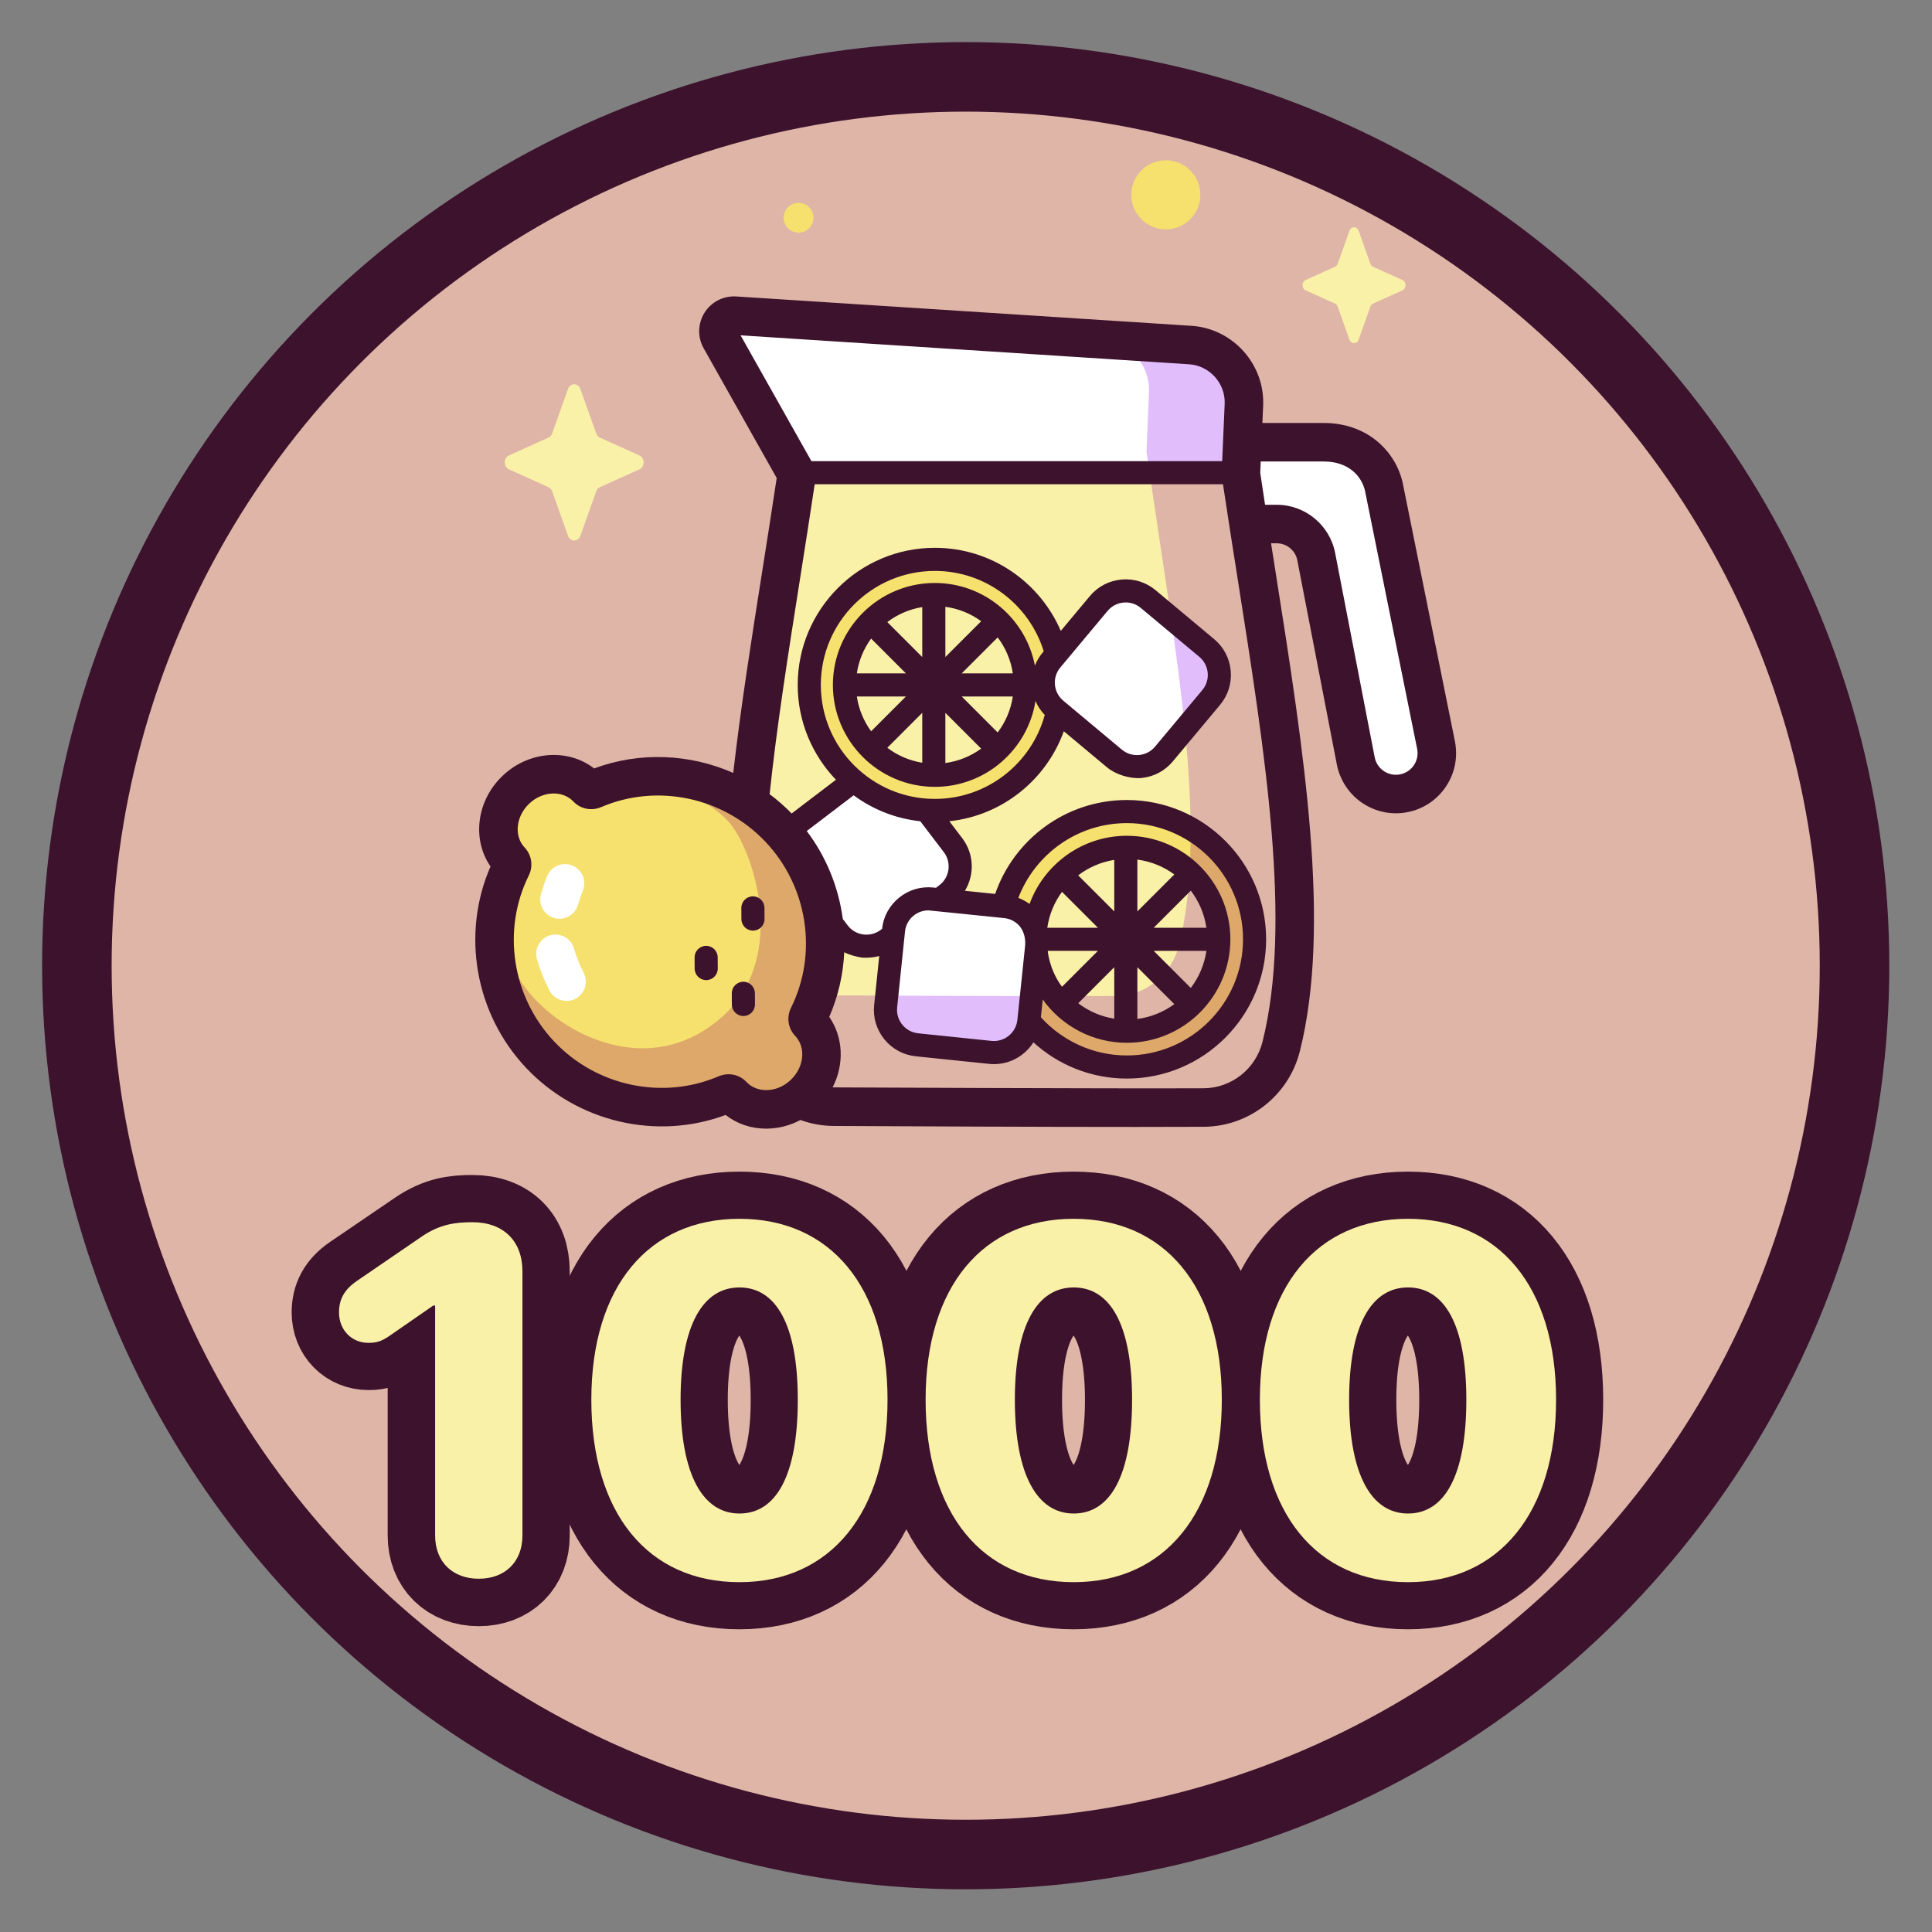<?xml version="1.0" encoding="UTF-8" standalone="no"?><!DOCTYPE svg PUBLIC "-//W3C//DTD SVG 1.1//EN" "http://www.w3.org/Graphics/SVG/1.1/DTD/svg11.dtd"><svg width="100%" height="100%" viewBox="0 0 1067 1067" version="1.1" xmlns="http://www.w3.org/2000/svg" xmlns:xlink="http://www.w3.org/1999/xlink" xml:space="preserve" xmlns:serif="http://www.serif.com/" style="fill-rule:evenodd;clip-rule:evenodd;stroke-linecap:round;stroke-linejoin:round;stroke-miterlimit:1.5;"><rect x="0" y="0" width="1067" height="1067" fill="#808080" stroke="none"/><circle cx="533.333" cy="533.333" r="490.88" style="fill:#dfb5a7;stroke:#3c122c;stroke-width:38.4px;"/><g><g><path d="M793.118,411.639l-28.86,-142.819c-2.745,-12.16 -13.56,-24.588 -33.283,-24.588l-44.891,0l0.9,-20.68c0.749,-17.219 -12.408,-31.877 -29.607,-32.987l-251.441,-16.222c-6.809,-0.438 -11.391,6.849 -8.044,12.794l42.121,74.813c-17.954,120.664 -42.123,236.038 -22.334,315.535c4.909,19.721 22.546,33.611 42.868,33.717c51.394,0.266 152.658,0.719 204.139,0.462c20.33,-0.1 37.939,-13.997 42.888,-33.716c18.438,-73.468 -0.807,-177.736 -18.03,-288.536l15.562,-0c10.645,-0 19.795,7.549 21.819,18.001l21.834,112.81c2.091,10.8 11.551,18.303 22.154,18.303c1.424,-0 2.868,-0.136 4.318,-0.416c12.249,-2.37 20.257,-14.222 17.887,-26.471Z" style="fill:#fff;fill-rule:nonzero;"/><path d="M440.318,259.903c-17.984,121.407 -42.54,237.637 -22.639,317.584c4.909,19.721 22.546,33.611 42.868,33.716c51.394,0.267 152.659,0.719 204.141,0.463c20.33,-0.1 37.938,-13.998 42.887,-33.716c20.069,-79.961 -4.504,-196.405 -22.523,-318.047l-244.734,-0Z" style="fill:#faf1a9;fill-rule:nonzero;"/><path d="M635.118,262.741c14.457,99.068 31.97,192.929 16.31,258.354c-4.055,16.942 -18.483,28.881 -35.14,28.967c-42.182,0.22 -125.153,-0.17 -167.262,-0.397c-16.651,-0.09 -31.102,-12.024 -35.124,-28.968c-1.489,-6.275 -2.67,-12.815 -3.583,-19.589c-0.363,27.919 1.696,53.621 7.36,76.377c4.909,19.721 22.546,33.611 42.868,33.717c51.394,0.266 152.659,0.718 204.141,0.462c20.329,-0.101 37.938,-13.997 42.887,-33.716c19.912,-79.339 -4.122,-194.595 -22.099,-315.208l-50.358,0.001Z" style="fill:#dfb5a7;fill-rule:nonzero;"/><path d="M634.556,216.618l-1.359,32.796c0.498,3.517 1.004,7.026 1.513,10.53l50.692,-0l1.583,-36.391c0.749,-17.22 -12.408,-31.877 -29.607,-32.987l-49.599,-3.2l-0,0.741l2.521,0.17c14.09,0.955 24.87,13.547 24.256,28.341Z" style="fill:#e1bdfc;fill-rule:nonzero;"/><path d="M463.138,515.023l-25.652,-33.687c-6.458,-8.479 -4.818,-20.588 3.662,-27.045l32.559,-24.792c8.479,-6.456 20.588,-4.818 27.045,3.663l25.652,33.687c6.456,8.479 4.818,20.588 -3.663,27.045l-32.558,24.792c-8.479,6.457 -20.589,4.818 -27.045,-3.663Z" style="fill:#fff;fill-rule:nonzero;"/><circle cx="622.316" cy="518.727" r="70.54" style="fill:#f6e06e;"/><path d="M657.554,457.637c0.15,23.159 -1.589,44.508 -6.126,63.459c-4.055,16.942 -18.483,28.881 -35.14,28.967c-15.077,0.079 -35.373,0.08 -57.143,0.037c11.545,23.221 35.497,39.187 63.189,39.187c38.958,-0 70.54,-31.582 70.54,-70.541c-0.001,-26.127 -14.214,-48.918 -35.32,-61.109Z" style="fill:#dda86a;fill-rule:nonzero;"/><circle cx="622.334" cy="518.746" r="50.782" style="fill:#faf1a9;"/><path d="M656.952,481.607c-0.843,14.053 -2.6,27.272 -5.524,39.489c-4.055,16.942 -18.483,28.881 -35.14,28.967c-9.521,0.05 -21.124,0.068 -33.864,0.065c9.298,11.809 23.713,19.401 39.91,19.401c28.046,-0 50.782,-22.737 50.782,-50.783c-0.001,-14.665 -6.224,-27.869 -16.164,-37.139Z" style="fill:#dfb5a7;fill-rule:nonzero;"/><circle cx="516.284" cy="378.261" r="69.34" style="fill:#f6e06e;"/><circle cx="516.284" cy="378.261" r="49.918" style="fill:#faf1a9;"/><path d="M615.552,418.955l-32.492,-27.151c-8.179,-6.835 -9.269,-19.005 -2.435,-27.184l26.241,-31.403c6.834,-8.179 19.005,-9.269 27.183,-2.434l32.492,27.151c8.179,6.834 9.269,19.005 2.434,27.184l-26.24,31.402c-6.834,8.179 -19.005,9.269 -27.183,2.435Z" style="fill:#fff;fill-rule:nonzero;"/><path d="M666.463,357.869l-19.678,-16.443c2.996,21.043 5.656,41.517 7.587,61.169l14.538,-17.399c6.871,-8.221 5.775,-20.457 -2.447,-27.327Z" style="fill:#e1bdfc;fill-rule:nonzero;"/><path d="M489.112,555.817l4.364,-42.118c1.099,-10.602 10.584,-18.305 21.186,-17.207l40.704,4.218c10.602,1.099 18.306,10.584 17.206,21.186l-4.364,42.116c-1.098,10.602 -10.583,18.306 -21.185,17.207l-40.704,-4.218c-10.602,-1.098 -18.305,-10.583 -17.207,-21.184Z" style="fill:#fff;fill-rule:nonzero;"/><path d="M506.42,577.012l40.503,4.197c10.657,1.105 20.193,-6.64 21.296,-17.298l1.429,-13.794c-25.792,-0.032 -54.657,-0.137 -79.92,-0.25l-0.606,5.848c-1.104,10.658 6.641,20.193 17.298,21.297Z" style="fill:#e1bdfc;fill-rule:nonzero;"/><path d="M298.398,582.571c27.262,28.81 68.574,36.238 102.732,21.595c1.196,-0.513 2.508,-0.257 3.327,0.621c0.036,0.038 0.072,0.076 0.108,0.115c10.084,10.657 27.74,10.323 39.436,-0.744c11.695,-11.067 13.003,-28.677 2.919,-39.334c-0.036,-0.038 -0.072,-0.076 -0.109,-0.114c-0.833,-0.866 -1.016,-2.19 -0.437,-3.356c16.506,-33.298 11.368,-74.956 -15.894,-103.766c-27.261,-28.81 -68.571,-36.238 -102.729,-21.596c-1.196,0.512 -2.503,0.253 -3.327,-0.62c-0.005,-0.005 -0.01,-0.01 -0.014,-0.015c-10.085,-10.657 -27.741,-10.323 -39.436,0.744c-11.696,11.067 -13.003,28.677 -2.919,39.334c0.005,0.005 0.01,0.01 0.014,0.015c0.826,0.871 1.012,2.19 0.435,3.356c-16.504,33.297 -11.367,74.955 15.894,103.765Z" style="fill:#f6e06e;fill-rule:nonzero;"/><path d="M446.811,564.711c-0.833,-0.866 -1.016,-2.19 -0.437,-3.356c16.506,-33.298 11.368,-74.956 -15.894,-103.767c-25.428,-26.872 -63.075,-35.134 -95.743,-24.243c20.657,1.406 48.358,-0.214 67.43,20.232c13.269,14.224 34.054,74.301 -2.97,107.641c-37.024,33.34 -82.035,13.553 -103.602,-9.24c-14.47,-15.29 -21.048,-35.156 -19.877,-54.53c-7.145,29.216 0.317,61.492 22.68,85.125c27.262,28.811 68.574,36.238 102.732,21.596c1.196,-0.513 2.508,-0.257 3.327,0.621c0.036,0.038 0.072,0.077 0.108,0.114c10.084,10.658 27.74,10.325 39.436,-0.743c11.695,-11.067 13.003,-28.678 2.919,-39.335c-0.038,-0.04 -0.073,-0.078 -0.109,-0.115Z" style="fill:#dda86a;fill-rule:nonzero;"/><path d="M320.531,214.818l8.737,24.566c0.374,1.051 1.115,1.885 2.049,2.306l21.825,9.833c3.084,1.389 3.084,6.302 0,7.691l-21.825,9.832c-0.934,0.421 -1.675,1.255 -2.049,2.307l-8.737,24.565c-1.234,3.47 -5.598,3.47 -6.833,0l-8.736,-24.565c-0.375,-1.052 -1.114,-1.886 -2.05,-2.307l-21.825,-9.832c-3.084,-1.389 -3.084,-6.302 -0,-7.691l21.825,-9.833c0.935,-0.421 1.675,-1.255 2.05,-2.306l8.736,-24.566c1.234,-3.47 5.599,-3.47 6.833,0Z" style="fill:#faf1a9;fill-rule:nonzero;"/><circle cx="643.863" cy="107.599" r="19.076" style="fill:#f6e06e;"/><circle cx="441.039" cy="120.25" r="8.229" style="fill:#f6e06e;"/><path d="M750.337,127.419l6.48,18.222c0.278,0.779 0.827,1.398 1.521,1.71l16.189,7.295c2.288,1.03 2.288,4.675 0,5.705l-16.189,7.295c-0.693,0.312 -1.242,0.931 -1.521,1.71l-6.48,18.222c-0.916,2.574 -4.153,2.574 -5.068,0l-6.481,-18.222c-0.277,-0.779 -0.826,-1.398 -1.52,-1.71l-16.19,-7.295c-2.287,-1.03 -2.287,-4.675 -0,-5.705l16.19,-7.295c0.693,-0.312 1.242,-0.931 1.52,-1.71l6.481,-18.222c0.915,-2.574 4.153,-2.574 5.068,-0Z" style="fill:#faf1a9;fill-rule:nonzero;"/></g><g><g><path d="M803.541,409.533l-28.859,-142.819l-0.051,-0.236c-3.694,-16.367 -18.626,-32.881 -43.657,-32.881l-33.782,-0l0.417,-9.583c0.992,-22.825 -16.749,-42.592 -39.548,-44.062l-251.442,-16.222c-7.048,-0.449 -13.759,2.978 -17.518,8.957c-3.758,5.978 -3.941,13.515 -0.476,19.669l40.331,71.632c-2.627,17.521 -5.399,35.073 -8.084,52.085c-6.017,38.108 -11.879,75.385 -15.917,110.793c-24.028,-10.583 -51.661,-11.835 -76.845,-2.469c-6.436,-4.994 -14.42,-7.594 -23.014,-7.448c-10.103,0.19 -19.846,4.249 -27.431,11.427c-7.587,7.178 -12.176,16.681 -12.924,26.759c-0.635,8.56 1.535,16.688 6.166,23.39c-16.242,37.234 -8.575,81.405 19.766,111.355c28.335,29.944 72.005,40.039 110.072,25.89c6.27,4.908 14.031,7.548 22.382,7.548c0.25,-0 0.501,-0.003 0.751,-0.007c6.351,-0.119 12.559,-1.77 18.179,-4.761c5.79,2.098 12,3.256 18.435,3.289c42.938,0.222 113.538,0.539 166.428,0.539c14.165,0 27.07,-0.023 37.82,-0.076c25.154,-0.126 47.01,-17.3 53.15,-41.763c17.397,-69.319 2.426,-164.196 -13.423,-264.646c-0.825,-5.232 -1.659,-10.525 -2.494,-15.844l3.133,0c5.54,0 10.325,3.948 11.377,9.386l21.834,112.811c3.018,15.596 16.727,26.916 32.596,26.916c2.114,0 4.246,-0.205 6.339,-0.609c8.713,-1.687 16.248,-6.665 21.217,-14.019c4.969,-7.354 6.776,-16.202 5.072,-25.001Zm-394.536,-224.334l247.687,15.98c11.338,0.731 20.159,10.561 19.666,21.91l-1.374,31.585l-226.863,0l-39.116,-69.475Zm14.473,416.844c-4.424,0.072 -8.393,-1.497 -11.239,-4.504c-2.586,-2.776 -6.194,-4.262 -9.882,-4.262c-1.824,0 -3.668,0.364 -5.418,1.113c-30.943,13.265 -67.437,5.577 -90.816,-19.13c-23.378,-24.706 -29.04,-61.57 -14.091,-91.731c2.528,-5.098 1.641,-11.258 -2.201,-15.35c-0.017,-0.018 -0.034,-0.036 -0.051,-0.054c-2.795,-2.954 -4.153,-7.008 -3.828,-11.417c0.356,-4.78 2.604,-9.355 6.331,-12.882c3.727,-3.527 8.42,-5.519 13.213,-5.61c4.401,-0.087 8.393,1.497 11.188,4.45c0.02,0.023 0.041,0.044 0.061,0.065c3.876,4.056 9.973,5.276 15.195,3.035c30.94,-13.261 67.437,-5.575 90.814,19.131c23.378,24.706 29.039,61.571 14.088,91.736c-2.553,5.154 -1.629,11.363 2.35,15.5c6.038,6.381 4.914,17.281 -2.503,24.3c-3.726,3.528 -8.419,5.52 -13.211,5.61Zm107.65,-217.388l28.219,0c-1.092,7.383 -4.042,14.165 -8.361,19.86l-19.858,-19.86Zm10.746,28.797c-5.704,4.16 -12.452,6.964 -19.772,7.947l0,-27.719l19.772,19.772Zm-19.772,-50.583l0,-27.744c7.326,0.984 14.079,3.791 19.787,7.957l-19.787,19.787Zm9.026,9.024l19.87,-19.87c4.317,5.697 7.265,12.484 8.352,19.87l-28.222,0Zm-14.844,-49.93c-31.044,-0 -56.3,25.255 -56.3,56.298c0,31.043 25.256,56.299 56.3,56.299c28.022,0 51.321,-20.581 55.592,-47.421c1.217,2.846 2.941,5.456 5.123,7.715c-7.298,26.688 -31.743,46.365 -60.715,46.365c-34.716,0 -62.96,-28.243 -62.96,-62.958c0,-34.715 28.244,-62.958 62.96,-62.958c28.252,-0 52.201,18.713 60.144,44.39l-0.633,0.758c-1.817,2.174 -3.233,4.588 -4.237,7.151c-4.998,-25.962 -27.876,-45.639 -55.274,-45.639Zm-15.968,62.692l-19.212,19.211c-4.057,-5.558 -6.833,-12.106 -7.884,-19.211l27.096,0Zm-27.099,-12.762c1.046,-7.109 3.82,-13.66 7.876,-19.223l19.223,19.223l-27.099,0Zm36.123,21.787l0,27.559c-7.163,-1.153 -13.746,-4.058 -19.295,-8.263l19.295,-19.296Zm-19.309,-50.122c5.552,-4.21 12.14,-7.119 19.309,-8.273l0,27.584l-19.309,-19.311Zm-18.58,95.678c10.53,7.763 23.13,12.869 36.808,14.318l13.005,17.079c4.35,5.712 3.241,13.897 -2.47,18.246l-1.88,1.432l-1.493,-0.155c-6.853,-0.708 -13.566,1.291 -18.911,5.633c-5.304,4.308 -8.625,10.409 -9.371,17.195l-0.74,0.564c-5.711,4.349 -13.896,3.24 -18.246,-2.471l-2.687,-3.529c-2.312,-17.379 -9.041,-34.194 -19.914,-48.589l25.899,-19.723Zm143.93,94.929l0,28.434c-7.398,-1.169 -14.192,-4.172 -19.906,-8.528l19.906,-19.906Zm-28.85,10.8c-7.182,-9.585 -7.879,-19.826 -7.879,-19.826l27.705,0l-19.826,19.826Zm8.929,-61.533c5.717,-4.361 12.515,-7.37 19.921,-8.54l0,28.461l-19.921,-19.921Zm10.896,28.945l-27.96,0c1.06,-7.343 3.922,-14.108 8.124,-19.835l19.836,19.835Zm15.978,63.532c31.52,0 57.164,-25.643 57.164,-57.164c-0,-31.52 -25.644,-57.164 -57.164,-57.164c-24.68,0 -45.753,15.722 -53.739,37.677c-1.899,-1.408 -3.98,-2.54 -6.192,-3.375c9.232,-24.119 32.605,-41.297 59.931,-41.297c35.377,0 64.159,28.782 64.159,64.159c-0,35.378 -28.782,64.159 -64.159,64.159c-18.811,0 -35.735,-8.158 -47.481,-21.098l1.018,-9.822c10.382,14.471 27.333,23.925 46.463,23.925Zm14.833,-63.532l20.49,-20.49c4.469,5.864 7.513,12.866 8.613,20.49l-29.103,0Zm29.101,12.763c-1.104,7.622 -4.15,14.62 -8.621,20.48l-20.48,-20.48l29.101,0Zm-38.125,-21.787l-0,-28.616c7.564,0.993 14.535,3.892 20.411,8.206l-20.411,20.41Zm20.395,51.207c-5.873,4.308 -12.837,7.202 -20.395,8.195l-0,-28.59l20.395,20.395Zm-85.166,-42.771c2.304,3.009 3.072,6.956 2.792,10.368l-4.292,41.097c-0.738,7.14 -7.151,12.355 -14.291,11.608l-40.502,-4.197c-7.141,-0.74 -12.348,-7.152 -11.607,-14.292l4.343,-41.914c0.358,-3.459 2.041,-6.571 4.741,-8.764c2.343,-1.903 5.206,-2.914 8.183,-2.914c0.454,-0 41.869,4.268 41.869,4.268c3.458,0.357 6.57,2.04 8.764,4.74Zm133.887,63.571c-3.774,15.038 -17.19,25.594 -32.625,25.67c-50.794,0.252 -204.54,-0.488 -204.795,-0.495c6.469,-12.607 5.976,-27.623 -1.862,-38.919c4.997,-11.459 7.72,-23.577 8.282,-35.735c2.699,1.456 6.938,2.595 10.067,3.019c3.755,0.174 6.986,-0.272 9.256,-0.921l-2.806,27.078c-0.71,6.85 1.291,13.566 5.632,18.912c4.342,5.346 10.505,8.68 17.355,9.39l40.503,4.197c0.899,0.093 1.791,0.138 2.675,0.138c9.013,0 17.154,-4.731 21.775,-12.025c13.659,12.403 31.757,19.998 51.618,19.998c42.415,0 76.922,-34.507 76.922,-76.922c-0,-42.415 -34.507,-76.921 -76.922,-76.921c-33.649,0 -62.315,21.72 -72.728,51.874l-16.709,-1.73c5.372,-8.805 5.137,-20.378 -1.477,-29.066l-7.124,-9.354c29.256,-3.094 53.578,-22.918 63.225,-49.701l23.862,19.94c4.68,3.912 12.538,6.399 18.831,5.895c6.859,-0.614 13.069,-3.862 17.484,-9.147l26.11,-31.246c4.416,-5.284 6.51,-11.972 5.895,-18.831c-0.615,-6.859 -3.863,-13.069 -9.147,-17.484l-32.336,-27.02c-5.285,-4.416 -11.972,-6.506 -18.831,-5.895c-6.859,0.614 -13.069,3.863 -17.484,9.147l-16.054,19.213c-11.605,-26.953 -38.408,-45.877 -69.566,-45.877c-41.753,-0 -75.722,33.968 -75.722,75.721c0,20.31 8.053,38.764 21.115,52.376l-24.315,18.515c-0.051,0.038 -0.095,0.081 -0.146,0.119c-3.807,-3.914 -7.879,-7.477 -12.169,-10.681c3.972,-37.675 10.322,-77.951 16.835,-119.2c2.676,-16.957 5.433,-34.452 8.058,-51.953l225.489,0c2.616,17.441 5.36,34.872 8.028,51.771c15.5,98.242 30.142,191.039 13.801,256.15Zm-111.672,-206.726l26.11,-31.247c2.23,-2.668 5.366,-4.309 8.83,-4.619c3.461,-0.316 6.841,0.747 9.51,2.977l32.336,27.02c2.669,2.23 4.309,5.366 4.619,8.83c0.31,3.464 -0.747,6.841 -2.977,9.51l-26.11,31.246c-2.231,2.669 -5.366,4.309 -8.83,4.619c-3.462,0.305 -6.841,-0.747 -9.51,-2.977l-32.336,-27.02c-2.668,-2.23 -4.309,-5.366 -4.619,-8.829c-0.31,-3.464 0.748,-6.841 2.977,-9.51Zm195.257,53.991c-1.788,2.646 -4.498,4.437 -7.633,5.044c-0.764,0.147 -1.536,0.222 -2.298,0.222c-5.7,0 -10.627,-4.074 -11.712,-9.688l-21.834,-112.81c-2.985,-15.422 -16.552,-26.615 -32.26,-26.615l-6.44,0c-0.902,-5.865 -1.798,-11.737 -2.673,-17.61l0.274,-6.3l34.708,-0c14.115,-0 21.068,8.342 22.884,16.188l28.817,142.604c0.606,3.135 -0.045,6.319 -1.833,8.965Z" style="fill:#3c122c;fill-rule:nonzero;"/><path d="M308.994,507.41c-0.936,0 -1.888,-0.124 -2.835,-0.386c-5.662,-1.562 -8.985,-7.419 -7.422,-13.081c0.933,-3.38 2.098,-6.785 3.461,-10.119c2.226,-5.436 8.437,-8.04 13.871,-5.816c5.436,2.225 8.04,8.435 5.815,13.871c-1.046,2.556 -1.935,5.153 -2.644,7.722c-1.3,4.716 -5.58,7.809 -10.246,7.809Z" style="fill:#fff;fill-rule:nonzero;"/><path d="M312.898,552.796c-3.865,0 -7.594,-2.115 -9.477,-5.793c-2.835,-5.542 -5.146,-11.349 -6.866,-17.262c-1.641,-5.639 1.601,-11.542 7.242,-13.183c5.638,-1.64 11.541,1.602 13.183,7.242c1.344,4.622 3.154,9.168 5.377,13.514c2.676,5.23 0.605,11.637 -4.623,14.313c-1.551,0.794 -3.206,1.169 -4.836,1.169Z" style="fill:#fff;fill-rule:nonzero;"/><g><path d="M390.025,541.292c-3.504,0 -6.358,-2.831 -6.38,-6.341l-0.038,-6.162c-0.022,-3.524 2.817,-6.398 6.341,-6.42l0.042,-0c3.504,-0 6.358,2.831 6.38,6.341l0.038,6.161c0.022,3.524 -2.817,6.399 -6.341,6.421l-0.042,0Z" style="fill:#3c122c;fill-rule:nonzero;"/><path d="M415.846,513.957c-3.505,-0 -6.359,-2.83 -6.381,-6.34l-0.039,-6.162c-0.022,-3.525 2.816,-6.399 6.34,-6.421l0.042,-0c3.505,-0 6.358,2.83 6.38,6.34l0.039,6.161c0.022,3.525 -2.816,6.4 -6.34,6.422l-0.041,-0Z" style="fill:#3c122c;fill-rule:nonzero;"/><path d="M410.57,561.121c-3.505,0 -6.359,-2.831 -6.381,-6.341l-0.038,-6.162c-0.022,-3.525 2.817,-6.398 6.341,-6.421l0.042,-0c3.505,-0 6.358,2.831 6.38,6.341l0.038,6.161c0.022,3.525 -2.817,6.399 -6.341,6.422l-0.041,0Z" style="fill:#3c122c;fill-rule:nonzero;"/></g></g></g></g><g transform="matrix(0.256,0,0,0.256,133.389,27.911)"><path d="M511.935,3297.08c56.306,0 94.016,-36.676 94.016,-93.5l0,-569.78c0,-65.088 -39.776,-105.898 -107.964,-105.898c-37.193,0 -69.22,4.133 -108.997,30.995l-141.024,96.082c-26.862,18.597 -37.71,39.776 -37.71,67.155c-0,38.226 27.378,65.605 64.055,65.605c18.08,-0 29.445,-4.133 46.492,-16.014l92.983,-64.572l3.616,0l0,496.427c0,56.824 38.226,93.5 94.533,93.5Z" style="fill:none;fill-rule:nonzero;stroke:#3c122c;stroke-width:204.17px;stroke-linecap:butt;stroke-miterlimit:2;"/><path d="M1073.97,3303.79c197.331,-0 319.243,-149.807 319.243,-393.113c-0,-244.856 -122.945,-390.013 -319.243,-390.013c-195.781,0 -319.759,145.674 -319.759,390.53c-0,243.823 122.428,392.596 319.759,392.596Zm0,-147.74c-78.519,-0 -127.077,-82.136 -127.077,-245.373c-0,-162.204 48.558,-242.273 127.077,-242.273c78.519,0 126.561,79.553 126.561,242.79c-0,162.72 -47.525,244.856 -126.561,244.856Z" style="fill:none;fill-rule:nonzero;stroke:#3c122c;stroke-width:204.17px;stroke-linecap:butt;stroke-miterlimit:2;"/><path d="M1795.1,3303.79c197.331,-0 319.242,-149.807 319.242,-393.113c0,-244.856 -122.944,-390.013 -319.242,-390.013c-195.782,0 -319.759,145.674 -319.759,390.53c-0,243.823 122.428,392.596 319.759,392.596Zm-0,-147.74c-78.519,-0 -127.077,-82.136 -127.077,-245.373c-0,-162.204 48.558,-242.273 127.077,-242.273c78.519,0 126.56,79.553 126.56,242.79c0,162.72 -47.524,244.856 -126.56,244.856Z" style="fill:none;fill-rule:nonzero;stroke:#3c122c;stroke-width:204.17px;stroke-linecap:butt;stroke-miterlimit:2;"/><path d="M2516.24,3303.79c197.332,-0 319.243,-149.807 319.243,-393.113c-0,-244.856 -122.945,-390.013 -319.243,-390.013c-195.781,0 -319.759,145.674 -319.759,390.53c0,243.823 122.428,392.596 319.759,392.596Zm0,-147.74c-78.519,-0 -127.077,-82.136 -127.077,-245.373c0,-162.204 48.558,-242.273 127.077,-242.273c78.52,0 126.561,79.553 126.561,242.79c0,162.72 -47.525,244.856 -126.561,244.856Z" style="fill:none;fill-rule:nonzero;stroke:#3c122c;stroke-width:204.17px;stroke-linecap:butt;stroke-miterlimit:2;"/><g transform="matrix(1057.94,0,0,1057.94,184.944,3285.2)"><path d="M0.309,0.011c0.053,0 0.089,-0.034 0.089,-0.088l-0,-0.539c-0,-0.061 -0.038,-0.1 -0.102,-0.1c-0.035,0 -0.066,0.004 -0.103,0.029l-0.133,0.091c-0.026,0.018 -0.036,0.038 -0.036,0.064c-0,0.036 0.026,0.062 0.06,0.062c0.018,-0 0.028,-0.004 0.044,-0.015l0.088,-0.061l0.004,-0l-0,0.469c-0,0.054 0.036,0.088 0.089,0.088Z" style="fill:#faf1a9;fill-rule:nonzero;"/></g><g transform="matrix(1057.94,0,0,1057.94,713.399,3285.2)"><path d="M0.341,0.018c0.186,-0 0.302,-0.142 0.302,-0.372c-0,-0.231 -0.117,-0.369 -0.302,-0.369c-0.185,0 -0.302,0.138 -0.302,0.369c-0,0.231 0.115,0.372 0.302,0.372Zm-0,-0.14c-0.074,-0 -0.12,-0.078 -0.12,-0.232c-0,-0.153 0.046,-0.229 0.12,-0.229c0.074,-0 0.119,0.075 0.119,0.229c0,0.154 -0.044,0.232 -0.119,0.232Z" style="fill:#faf1a9;fill-rule:nonzero;"/></g><g transform="matrix(1057.94,0,0,1057.94,1434.54,3285.2)"><path d="M0.341,0.018c0.186,-0 0.302,-0.142 0.302,-0.372c-0,-0.231 -0.117,-0.369 -0.302,-0.369c-0.185,0 -0.302,0.138 -0.302,0.369c-0,0.231 0.115,0.372 0.302,0.372Zm-0,-0.14c-0.074,-0 -0.12,-0.078 -0.12,-0.232c-0,-0.153 0.046,-0.229 0.12,-0.229c0.074,-0 0.119,0.075 0.119,0.229c0,0.154 -0.044,0.232 -0.119,0.232Z" style="fill:#faf1a9;fill-rule:nonzero;"/></g><g transform="matrix(1057.94,0,0,1057.94,2155.67,3285.2)"><path d="M0.341,0.018c0.186,-0 0.302,-0.142 0.302,-0.372c-0,-0.231 -0.117,-0.369 -0.302,-0.369c-0.185,0 -0.302,0.138 -0.302,0.369c-0,0.231 0.115,0.372 0.302,0.372Zm-0,-0.14c-0.074,-0 -0.12,-0.078 -0.12,-0.232c-0,-0.153 0.046,-0.229 0.12,-0.229c0.074,-0 0.119,0.075 0.119,0.229c0,0.154 -0.044,0.232 -0.119,0.232Z" style="fill:#faf1a9;fill-rule:nonzero;"/></g></g></svg>